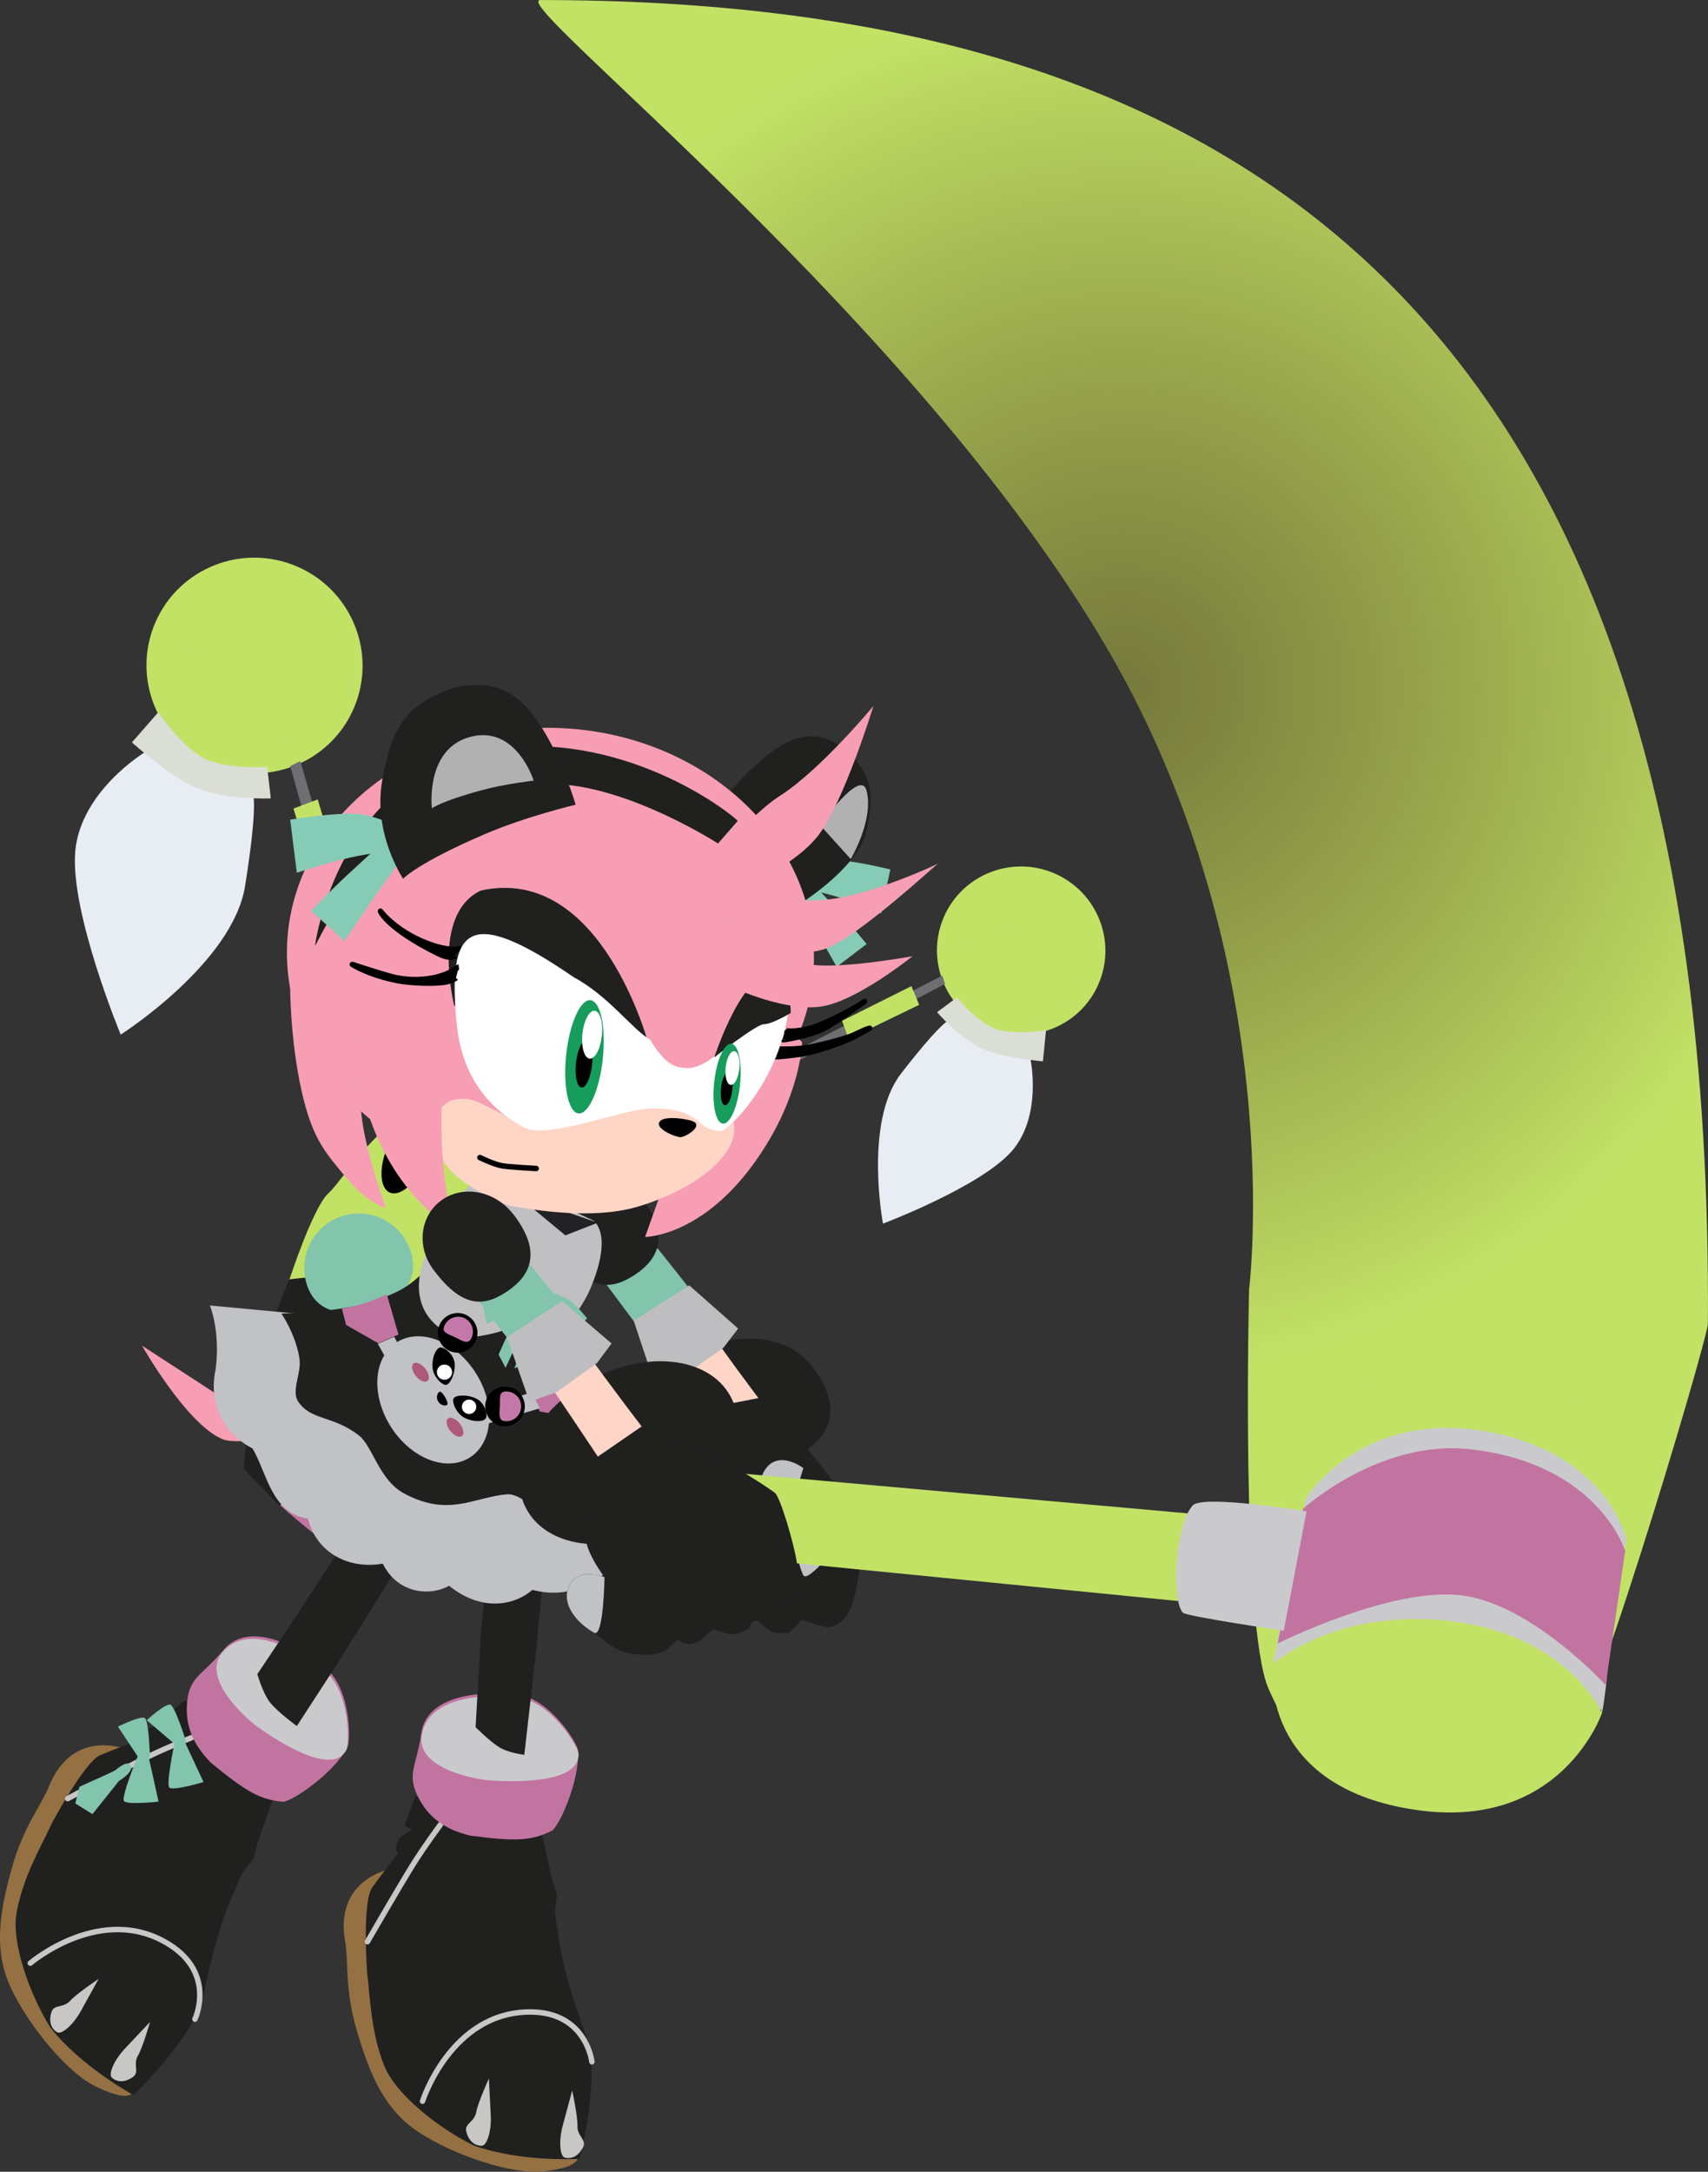 <svg version="1.1" xmlns="http://www.w3.org/2000/svg" xmlns:xlink="http://www.w3.org/1999/xlink" width="39.169" height="49.786" viewBox="0,0,39.169,49.786"><rect x="0" y="0" width="39.169" height="49.786" fill="#333333" stroke="none"/><defs><radialGradient cx="254.331" cy="164.465" r="15.771" gradientUnits="userSpaceOnUse" id="color-1"><stop offset="0" stop-color="#b7be45" stop-opacity="0.502"/><stop offset="1" stop-color="#c2e266"/></radialGradient></defs><g transform="translate(-228.574,-148.694)"><g data-paper-data="{&quot;isPaintingLayer&quot;:true}" fill-rule="nonzero" stroke-miterlimit="10" stroke-dasharray="" stroke-dashoffset="0" style="mix-blend-mode: normal"><path d="M264.296,189.2c-1.86,0.524 -5.162,1.605 -6.631,-1.792c-0.64,-1.48 -0.446,-9.158 -0.446,-9.158c0,0 0.935,-7.443 -3.202,-14.598c-4.399,-7.608 -13.865,-14.957 -13.048,-14.957c15.24,0 26.945,6.427 26.771,30.363c-0.072,0.551 -2.859,9.977 -3.445,10.142z" data-paper-data="{&quot;index&quot;:null}" fill="url(#color-1)" stroke="none" stroke-width="NaN" stroke-linecap="butt" stroke-linejoin="miter"/><g data-paper-data="{&quot;index&quot;:null}" stroke-linejoin="miter"><path d="M241.808,198.045c0,0 0.253,0.338 -0.847,0.433c-0.791,0.049 -2.219,-0.475 -2.927,-1.005c-0.708,-0.53 -1.019,-1.344 -1.286,-2.26c-0.267,-0.916 -0.182,-1.575 -0.257,-1.996c-0.268,-1.499 1.106,-1.691 1.106,-1.691c0,0 -0.385,4.168 0.259,4.715c0.795,0.674 2.699,1.738 2.699,1.738z" fill="#947043" stroke="none" stroke-width="0" stroke-linecap="butt"/><path d="M241.233,191.775l0.115,0.343l-0.05,0.419c0,0 0.123,0.898 0.213,1.236c0.111,0.416 0.227,0.863 0.584,1.804c0.18,1.056 -0.225,2.606 -0.225,2.606c0,0 -1.345,0.088 -2.436,-0.307c-0.796,-0.39 -1.791,-1.172 -2.051,-1.832c-0.309,-0.783 -0.322,-1.594 -0.389,-2.122c-0.008,-0.061 -0.114,-1.643 0.118,-1.962c0.232,-0.319 0.605,-0.803 0.605,-0.803c0,0 -0.149,-0.001 0.006,-0.299c0.035,-0.068 0.292,-0.215 0.292,-0.215l-0.167,-0.097l0.251,-0.677l2.906,0.872z" fill="#20201f" stroke="none" stroke-width="0" stroke-linecap="butt"/><path d="M237,193.207c0,0 0.749,-1.296 1.06,-1.793c0.246,-0.392 0.615,-0.892 0.615,-0.892" fill="none" stroke="#c8c7c6" stroke-width="0.125" stroke-linecap="round"/><path d="M238.233,188.435c0.13,-0.926 1.457,-0.976 2.2,-0.893c0.743,0.083 1.391,1.111 1.399,1.295c0.028,0.7 -0.421,1.685 -0.593,1.82c-0.462,0.231 -0.802,0.262 -1.891,0.116c-0.588,-0.148 -0.966,-0.423 -1.205,-0.923c-0.238,-0.5 -0.013,-0.678 0.09,-1.415z" fill="#c274a1" stroke="none" stroke-width="0" stroke-linecap="butt"/><path d="M238.242,188.497c0.13,-0.926 1.457,-0.976 2.2,-0.893c0.743,0.083 1.391,1.111 1.399,1.295c0.028,0.7 -1.53,0.641 -2.001,0.612c-0.386,-0.023 -1.7,-0.278 -1.597,-1.014z" fill="#cacacd" stroke="none" stroke-width="0" stroke-linecap="butt"/><path d="M239.494,197.117c0.042,-0.228 0.291,-0.774 0.291,-0.774c0,0 0.023,0.445 0.043,0.833c0.02,0.388 -0.09,0.69 -0.193,0.706c-0.064,0.01 -0.287,-0.009 -0.368,-0.322c-0.048,-0.187 0.185,-0.215 0.227,-0.442z" fill="#c8c7c6" stroke="none" stroke-width="0" stroke-linecap="butt"/><path d="M238.264,196.863c0,0 0.652,-2.052 2.476,-2.046c1.281,0.004 1.408,1.143 1.408,1.143" fill="none" stroke="#c8c7c6" stroke-width="0.125" stroke-linecap="round"/><path d="M241.696,196.618c0,0 0.128,0.587 0.121,0.818c-0.007,0.231 0.215,0.308 0.129,0.48c-0.145,0.289 -0.367,0.26 -0.427,0.237c-0.097,-0.036 -0.141,-0.356 -0.04,-0.731c0.101,-0.375 0.217,-0.805 0.217,-0.805z" data-paper-data="{&quot;index&quot;:null}" fill="#c8c7c6" stroke="none" stroke-width="0" stroke-linecap="butt"/></g><path d="M241.218,182.902l-0.359,3.73l-0.261,2.29c0,0 -0.378,-0.042 -0.597,-0.187c-0.219,-0.146 -0.52,-0.445 -0.52,-0.445l0.127,-2.242l0.376,-3.443z" data-paper-data="{&quot;index&quot;:null}" fill="#20201f" stroke="none" stroke-width="0" stroke-linecap="butt" stroke-linejoin="miter"/><g data-paper-data="{&quot;index&quot;:null}" stroke-linejoin="miter"><path d="M230.625,195.855l1.029,0.718c0,0 0.036,0.421 -0.948,-0.08c-0.697,-0.376 -1.634,-1.575 -1.955,-2.399c-0.322,-0.824 -0.156,-1.679 0.101,-2.598c0.257,-0.919 0.677,-1.433 0.836,-1.831c0.564,-1.414 1.832,-0.852 1.832,-0.852c0,0 -2.528,3.337 -2.269,4.141c0.319,0.993 1.374,2.901 1.374,2.901z" fill="#947043" stroke="none" stroke-width="0" stroke-linecap="butt"/><path d="M234.477,190.944l-0.083,0.352l-0.263,0.329c0,0 -0.37,0.828 -0.472,1.162c-0.125,0.412 -0.263,0.853 -0.456,1.841c-0.405,0.992 -1.567,2.094 -1.567,2.094c0,0 -1.188,-0.636 -1.906,-1.547c-0.47,-0.751 -0.902,-1.941 -0.775,-2.639c0.151,-0.828 0.569,-1.524 0.79,-2.007c0.025,-0.056 0.771,-1.455 1.136,-1.604c0.366,-0.149 0.938,-0.363 0.938,-0.363c0,0 -0.126,-0.08 0.163,-0.251c0.066,-0.039 0.361,-0.028 0.361,-0.028l-0.091,-0.171l0.57,-0.443l2.008,2.275z" fill="#20201f" stroke="none" stroke-width="0" stroke-linecap="butt"/><path d="M230.125,189.926c0,0 1.321,-0.705 1.847,-0.963c0.416,-0.203 0.993,-0.433 0.993,-0.433" fill="none" stroke="#c8c7c6" stroke-width="0.125" stroke-linecap="round"/><path d="M233.692,186.525c0.599,-0.718 1.752,-0.06 2.34,0.403c0.587,0.463 0.595,1.679 0.504,1.838c-0.346,0.609 -1.248,1.209 -1.464,1.233c-0.515,-0.048 -0.819,-0.201 -1.667,-0.9c-0.421,-0.437 -0.597,-0.869 -0.536,-1.42c0.062,-0.55 0.347,-0.583 0.824,-1.154z" fill="#c274a1" stroke="none" stroke-width="0" stroke-linecap="butt"/><path d="M233.667,186.582c0.599,-0.718 1.752,-0.06 2.34,0.403c0.587,0.463 0.595,1.679 0.504,1.838c-0.346,0.609 -1.638,-0.264 -2.023,-0.537c-0.315,-0.224 -1.297,-1.133 -0.821,-1.705z" fill="#cacacd" stroke="none" stroke-width="0" stroke-linecap="butt"/><path d="M230.18,194.563c0.156,-0.171 0.656,-0.504 0.656,-0.504c0,0 -0.216,0.39 -0.404,0.73c-0.188,0.34 -0.441,0.539 -0.536,0.498c-0.06,-0.026 -0.239,-0.159 -0.142,-0.468c0.058,-0.184 0.27,-0.085 0.426,-0.256z" fill="#c8c7c6" stroke="none" stroke-width="0" stroke-linecap="butt"/><path d="M232.015,195.045c0,0 -0.164,0.578 -0.28,0.779c-0.115,0.201 0.044,0.373 -0.113,0.484c-0.264,0.187 -0.446,0.056 -0.489,0.007c-0.068,-0.078 0.044,-0.38 0.31,-0.663c0.266,-0.283 0.572,-0.607 0.572,-0.607z" data-paper-data="{&quot;index&quot;:null}" fill="#c8c7c6" stroke="none" stroke-width="0" stroke-linecap="butt"/><path d="M229.269,193.698c0,0 1.637,-1.398 3.183,-0.43c1.086,0.68 0.592,1.714 0.592,1.714" fill="none" stroke="#c8c7c6" stroke-width="0.125" stroke-linecap="round"/><g fill="#83c4ac" stroke="none" stroke-width="0" stroke-linecap="butt"><path d="M232.462,189.678c-0.095,-0.059 0.127,-1.083 0.127,-1.083l0.215,0.014l0.437,0.937c0,0 -0.667,0.201 -0.779,0.131z"/><path d="M232.47,187.768c0.112,0.005 0.377,0.869 0.377,0.869l-0.289,0.021l-0.619,-0.53c0,0 0.4,-0.365 0.532,-0.359z" data-paper-data="{&quot;index&quot;:null}"/><path d="M231.42,189.985c-0.083,-0.075 0.317,-1.043 0.317,-1.043l0.253,0.061l0.22,0.992c0,0 -0.692,0.079 -0.79,-0.009z"/><path d="M231.888,188.075c0.106,0.035 0.125,0.939 0.125,0.939l-0.284,-0.059l-0.451,-0.679c0,0 0.484,-0.242 0.61,-0.201z" data-paper-data="{&quot;index&quot;:null}"/><path d="M230.301,190.037l0.096,-0.384l0.805,-0.362c0,0 0.299,-0.278 0.369,-0.121c0.07,0.157 -0.267,0.349 -0.267,0.349l-0.61,0.763z"/></g></g><path d="M238.554,183.231l-2.188,3.515l-0.985,1.517c0,0 -0.455,-0.332 -0.621,-0.55c-0.166,-0.218 -0.284,-0.642 -0.284,-0.642l0.753,-1.124l2.067,-3.161z" data-paper-data="{&quot;index&quot;:null}" fill="#20201f" stroke="none" stroke-width="0" stroke-linecap="butt" stroke-linejoin="miter"/><g data-paper-data="{&quot;index&quot;:null}" stroke-width="0" stroke-linecap="butt" stroke-linejoin="miter"><g data-paper-data="{&quot;index&quot;:null}"><path d="M253.766,171.252c-0.422,0.976 -1.559,1.423 -2.538,1c-0.98,-0.424 -1.431,-1.559 -1.009,-2.535c0.422,-0.976 1.559,-1.423 2.538,-1c0.98,0.424 1.431,1.559 1.009,2.535z" fill="#c2e266" stroke="none"/><path d="M251.333,172.187c-0.605,-0.262 -0.884,-0.963 -0.623,-1.566c0.261,-0.603 0.963,-0.879 1.568,-0.618c0.605,0.262 0.884,0.963 0.623,1.566c-0.261,0.603 -0.963,0.879 -1.568,0.618z" fill="#c2e266" stroke="#000000"/><path d="M251.763,175.098c-0.727,0.812 -2.94,1.647 -2.94,1.647c0,0 -0.441,-2.334 0.413,-3.438c0.822,-1.063 1.044,-1.188 1.044,-1.188l1.924,0.849c0,0 0.285,1.319 -0.441,2.131z" fill="#e8edf4" stroke="#000000"/><path d="M251.121,172.744c-0.535,-0.234 -1.058,-0.846 -1.058,-0.846l0.454,-0.337c0,0 0.454,0.559 0.881,0.716c0.427,0.157 1.164,0.035 1.164,0.035l-0.071,0.712c0,0 -0.902,-0.074 -1.37,-0.279z" fill="#dbded5" stroke="#000000"/></g><g data-paper-data="{&quot;index&quot;:null}" stroke="none"><path d="M244.106,174.62c-0.166,0.383 -0.45,0.629 -0.635,0.549c-0.185,-0.08 -0.2,-0.455 -0.034,-0.839c0.166,-0.383 0.45,-0.629 0.635,-0.549c0.185,0.08 0.2,0.455 0.034,0.839z" fill="#000000"/><path d="M240.687,178.064c0.192,0.083 0.053,2.363 0.053,2.363c0,0 -1.096,-0.112 -1.288,-0.195c-0.192,-0.083 -0.036,-1.331 0.037,-1.5c0.073,-0.169 1.006,-0.751 1.199,-0.668z" fill="#807d5a"/><path d="M243.345,174.865l0.031,-0.327l6.809,-3.479l0.061,0.191z" fill="#6e6e73"/><path d="M249.475,171.3l0.178,0.429l-1.618,0.783l-0.15,-0.417z" fill="#c2e266"/></g></g><g data-paper-data="{&quot;index&quot;:null}" stroke-width="0" stroke-linecap="butt" stroke-linejoin="miter"><g data-paper-data="{&quot;index&quot;:null}"><path d="M233.43,166.217c-1.257,-0.544 -1.836,-2 -1.294,-3.252c0.542,-1.252 2,-1.826 3.256,-1.282c1.257,0.544 1.836,2 1.294,3.252c-0.542,1.252 -2,1.826 -3.256,1.282z" fill="#c2e266" stroke="none"/><path d="M233.398,166.062c-0.776,-0.336 -1.134,-1.235 -0.8,-2.009c0.335,-0.774 1.236,-1.128 2.012,-0.792c0.776,0.336 1.134,1.235 0.8,2.009c-0.335,0.774 -1.236,1.128 -2.012,0.792z" fill="#c2e266" stroke="#000000"/><path d="M230.299,168.216c0.121,-1.392 1.606,-2.284 1.606,-2.284l2.484,1.054c0,0 0.077,0.317 -0.195,2.02c-0.282,1.768 -2.852,3.406 -2.852,3.406c0,0 -1.163,-2.804 -1.042,-4.196z" fill="#e8edf4" stroke="#000000"/><path d="M233.064,166.749c-0.603,-0.258 -1.464,-1.036 -1.464,-1.036l0.604,-0.691c0,0 0.534,0.796 1.055,1.058c0.522,0.262 1.442,0.195 1.442,0.195l0.083,0.721c0,0 -1.031,0.048 -1.72,-0.246z" fill="#dbded5" stroke="#000000"/></g><g data-paper-data="{&quot;index&quot;:null}" stroke="none"><path d="M236.113,176.041c0.357,-0.308 1.607,-2.454 2.777,-1.906c0.181,0.085 1.085,1.89 0.885,2.944c-0.273,1.433 -1.716,2.213 -1.716,2.213l-2.851,-1.255c0,0 0.549,-1.689 0.906,-1.996z" fill="#c2e266"/><path d="M238.284,174.252c0.237,0.103 0.256,0.584 0.044,1.076c-0.213,0.492 -0.577,0.807 -0.814,0.705c-0.237,-0.102 -0.256,-0.584 -0.044,-1.076c0.213,-0.492 0.577,-0.807 0.814,-0.705z" fill="#000000"/><path d="M234.479,180.103c0.201,-0.836 0.73,-2.08 0.73,-2.08c0,0 0.657,-0.092 1.034,-0.046c0.377,0.046 0.951,0.238 0.951,0.238l0.818,1.209c0,0 -0.997,2.824 -1.137,3.18c-0.282,0.718 -1.821,0.678 -1.821,0.678l-0.892,-0.912c0,0 0.115,-1.432 0.316,-2.268z" fill="#20201f"/><path d="M234.995,183.204c0,0 2.009,-2.132 2.256,-2.025c0.247,0.107 0.522,1.491 0.428,1.707c-0.094,0.216 -1.123,1.459 -1.37,1.352c-0.247,-0.107 -1.314,-1.034 -1.314,-1.034z" fill="#c274a1"/><path d="M235.23,166.254l0.232,-0.111l2.725,9.423l-0.278,0.316z" fill="#6e6e73"/><path d="M236.513,169.205l-0.522,0.225l-0.688,-2.2l0.557,-0.21z" fill="#c2e266"/></g></g><g data-paper-data="{&quot;index&quot;:null}" stroke="none" stroke-width="0" stroke-linecap="butt" stroke-linejoin="miter"><g><g><path d="M248.337,183.589c0.071,0.116 -0.031,1.162 -0.147,1.622c-0.063,0.251 -0.177,0.72 -0.608,0.784c-0.11,0.016 -0.616,-0.173 -0.616,-0.173l-0.292,0.301c0,0 -0.247,0.036 -0.387,-0.021c-0.14,-0.058 -0.339,-0.257 -0.339,-0.257c0,0 -0.169,0.032 -0.282,0.08c-0.371,0.154 -0.545,-0.18 -0.545,-0.18c0,0 -0.256,0.143 -0.467,0.12c-0.335,-0.036 -0.701,-0.265 -0.849,-0.447c-0.251,-0.309 -0.727,-1.311 -0.499,-1.603c0.355,-0.455 0.861,0.045 0.861,0.045c0,0 -0.157,-0.582 -0.058,-0.933c0.152,-0.54 0.449,-0.75 0.449,-0.75l2.421,-0.407c0,0 0.913,1.093 1.358,1.818z" fill="#20201f"/><path d="M247.219,180.04c0.57,0.745 0.652,1.627 -0.604,2.115c-1.255,0.488 -2.693,0.128 -3.286,-0.604c-0.593,-0.733 0.288,-1.554 1.284,-1.94c0.995,-0.387 2.036,-0.316 2.606,0.43z" fill="#20201f"/><path d="M244.489,178.681c0.696,1.038 1.479,2.063 1.479,2.063l-1.323,0.259c0,0 -0.83,-1.422 -1.111,-1.841c-0.461,-0.687 -1.08,-1.533 -1.809,-2.486c-0.183,-0.239 -0.164,-0.473 0.072,-0.669c0.158,-0.132 0.36,-0.19 0.624,0.076c0.799,0.805 1.581,1.872 2.068,2.597z" fill="#fed5c7"/></g><path d="M243.38,184.764c-0.174,-0.377 -0.212,-0.91 0.094,-1.147c0.476,-0.369 0.858,0.267 0.858,0.267c0,0 -0.85,1.102 -0.952,0.88z" fill="#c0c2c6"/><path d="M244.791,184.877c-0.174,-0.377 -0.212,-0.91 0.094,-1.147c0.476,-0.369 0.858,0.267 0.858,0.267c0,0 -0.85,1.102 -0.952,0.88z" fill="#c0c2c6"/><path d="M246.062,184.934c-0.174,-0.377 -0.212,-0.91 0.094,-1.147c0.476,-0.369 0.858,0.267 0.858,0.267c0,0 -0.85,1.102 -0.952,0.88z" fill="#c0c2c6"/><path d="M246.997,182.349c0,0 -0.387,1.337 -0.564,1.168c-0.3,-0.287 -0.53,-0.77 -0.333,-1.102c0.308,-0.517 0.896,-0.066 0.896,-0.066z" fill="#c0c2c6"/><path d="M246.993,184.801c-0.174,-0.377 -0.212,-0.91 0.094,-1.147c0.476,-0.369 0.858,0.267 0.858,0.267c0,0 -0.85,1.102 -0.952,0.88z" fill="#c0c2c6"/></g><g><path d="M243.122,179.001l-0.682,-0.914l1.215,-0.776l0.712,0.898z" fill="#83c4ac"/><path d="M243.291,176.151c0.662,0.879 0.369,1.414 -0.143,1.756c-0.512,0.342 -1.029,0.436 -1.71,-0.518c-0.383,-0.537 -0.279,-1.249 0.233,-1.591c0.512,-0.342 1.224,-0.174 1.621,0.354z" fill="#20201f"/><path d="M245.164,179.591l-0.935,0.656l-0.629,0.208l-0.494,-1.485l1.275,-0.809l1.121,0.989z" fill="#bebec0"/></g></g><g data-paper-data="{&quot;index&quot;:null}" stroke="none" stroke-width="0" stroke-linecap="butt" stroke-linejoin="miter"><path d="M238.153,180.665c0,0 -3.722,1.337 -4.481,1.019c-0.825,-0.346 -1.841,-2.142 -1.841,-2.142l2.185,1.42l2.943,-0.886l1.195,0.589z" fill="#f79db4"/><path d="M238.021,177.487c0.153,0.673 -0.367,1.096 -1.04,1.249c-0.673,0.153 -1.245,-0.022 -1.398,-0.696c-0.153,-0.673 0.269,-1.343 0.942,-1.496c0.673,-0.153 1.343,0.269 1.496,0.942z" fill="#83c4ac"/><path d="M244.498,183.427c0,0 -0.568,0.751 -1.583,0.801c-0.408,0.638 -1.187,1.166 -2.131,0.913c-0.431,0.37 -1.181,0.497 -1.911,-0.095c-0.446,0.251 -1.185,0.178 -1.521,-0.507c-0.775,0.138 -1.519,-0.243 -1.715,-1.03c-0.841,-0.123 -0.942,-1.055 -1.271,-1.608c-0.537,-0.278 -1.042,-0.893 -0.847,-1.818c0.115,-0.867 -0.131,-1.462 -0.131,-1.462l1.925,0.181c0,0 0.173,0.279 0.503,1.008c0.272,0.602 0.452,1.578 2.457,2.367c2.248,0.885 2.838,0.7 3.534,0.216c0.493,-0.344 1.156,-0.284 1.156,-0.284z" fill="#c0c2c6"/><path d="M241.729,178.152c-0.156,0.618 -0.435,1.467 -0.435,1.467c0,0 0.403,0.843 0.887,1.47c0.484,0.627 0.873,1.169 0.873,1.169c0,0 -0.625,0.04 -1.042,0.345c-0.248,0.181 -0.159,0.633 -0.545,0.743c-0.514,0.147 -0.914,-0.429 -1.272,-0.396c-0.766,0.069 -1.332,0.53 -2.355,-0.02c-0.573,-0.308 -0.719,-1.082 -1.033,-1.328c-0.587,-0.46 -1.096,-0.339 -1.391,-0.772c-0.174,-0.256 0.079,-0.654 0.025,-0.998c-0.087,-0.551 -0.413,-1.026 -0.413,-1.026c0,0 1.361,-0.024 2.099,-0.28c0.739,-0.256 0.856,-0.367 1.459,-0.949c0.603,-0.582 0.948,-1.968 0.948,-1.968l2.15,0.951l0.322,0.181c0,0 -0.119,0.793 -0.275,1.41z" fill="#20201f"/><path d="M236.511,179.067l-0.096,-0.371c0,0 0.402,-0.078 0.634,-0.166c0.257,-0.097 0.396,-0.161 0.396,-0.161l0.268,0.919l-0.466,0.199z" data-paper-data="{&quot;index&quot;:null}" fill="#c274a1"/><path d="M237.715,180.345l-0.477,-0.845l0.375,-0.161l0.535,0.956z" data-paper-data="{&quot;index&quot;:null}" fill="#c0c2c6"/><path d="M240.953,181.05l-0.223,-0.455l0.804,-0.52c0,0 0.064,0.139 0.195,0.381c0.118,0.218 0.371,0.539 0.371,0.539l-0.315,0.218z" fill="#c274a1"/><path d="M239.294,181.058l1.477,-0.445l0.179,0.367l-1.36,0.399z" fill="#c0c2c6"/><path d="M238.512,177.075c0.784,-1.445 1.278,-1.51 1.278,-1.51l2.386,1.107c0,0 0.484,0.279 -0.07,1.578c-0.244,0.573 -0.893,1.263 -0.893,1.263l-0.165,-0.817c0,0 -0.62,0.384 -0.936,0.498c-0.311,0.112 -0.804,0.177 -0.983,0.164c-0.184,-0.014 -1.572,-0.519 -0.616,-2.283z" fill="#c0c0c3"/><path d="M240.405,176.075l1.878,0.649l-0.744,0.29z" fill="#222225"/><g><g><path d="M239.349,182.106c-0.537,0.341 -1.348,0.026 -1.811,-0.703c-0.463,-0.729 -0.402,-1.597 0.135,-1.938c0.537,-0.341 1.348,-0.026 1.811,0.703c0.463,0.729 0.402,1.597 -0.135,1.938z" fill="#c0c2c6"/><path d="M239.505,179.121c0.071,0.241 -0.067,0.493 -0.308,0.564c-0.241,0.071 -0.493,-0.067 -0.564,-0.308c-0.071,-0.241 0.067,-0.493 0.308,-0.564c0.241,-0.071 0.493,0.067 0.564,0.308z" fill="#000000"/><path d="M238.999,179.345c-0.17,-0.081 -0.308,-0.101 -0.228,-0.271c0.081,-0.17 0.284,-0.242 0.454,-0.162c0.17,0.081 0.242,0.284 0.162,0.454c-0.081,0.17 -0.218,0.059 -0.388,-0.022z" fill="#c478a9"/><path d="M240.446,181.284c-0.193,0.161 -0.479,0.135 -0.64,-0.058c-0.161,-0.193 -0.135,-0.479 0.058,-0.64c0.193,-0.161 0.479,-0.135 0.64,0.058c0.161,0.193 0.135,0.479 -0.058,0.64z" fill="#000000"/><path d="M240.173,181.275c-0.188,-0.006 -0.141,-0.177 -0.135,-0.365c0.006,-0.188 -0.03,-0.323 0.158,-0.317c0.188,0.006 0.336,0.164 0.329,0.352c-0.006,0.188 -0.164,0.336 -0.352,0.329z" fill="#c478a9"/><path d="M239.719,181.201c-0.034,0.079 -0.24,0.106 -0.463,0.009c-0.223,-0.096 -0.318,-0.373 -0.283,-0.452c0.034,-0.079 0.281,-0.108 0.504,-0.011c0.223,0.096 0.277,0.375 0.242,0.454z" fill="#000000"/><path d="M238.679,179.583c0.086,-0.001 0.322,0.158 0.324,0.4c0.002,0.243 -0.121,0.459 -0.207,0.459c-0.086,0.001 -0.304,-0.194 -0.306,-0.437c-0.002,-0.243 0.103,-0.422 0.189,-0.423z" data-paper-data="{&quot;index&quot;:null}" fill="#000000"/><path d="M239.483,181.009c-0.036,0.084 -0.133,0.122 -0.217,0.086c-0.084,-0.036 -0.122,-0.133 -0.086,-0.217c0.036,-0.084 0.133,-0.122 0.217,-0.086c0.084,0.036 0.122,0.133 0.086,0.217z" fill="#ffffff"/><path d="M238.698,180.31c-0.088,-0.038 -0.129,-0.141 -0.091,-0.229c0.038,-0.088 0.141,-0.129 0.229,-0.091c0.088,0.038 0.129,0.141 0.091,0.229c-0.038,0.088 -0.141,0.129 -0.229,0.091z" fill="#ffffff"/></g><path d="M238.654,180.599c0.057,-0.033 0.23,0.27 0.172,0.302c-0.057,0.033 -0.158,0 -0.206,-0.083c-0.048,-0.083 -0.024,-0.187 0.033,-0.219z" fill="#000000"/><path d="M239.116,181.326c0.089,0.11 0.112,0.239 0.053,0.286c-0.059,0.047 -0.179,-0.004 -0.268,-0.114c-0.089,-0.11 -0.112,-0.239 -0.053,-0.286c0.059,-0.047 0.179,0.004 0.268,0.114z" fill="#ad597c"/><path d="M238.325,180.066c0.089,0.11 0.112,0.239 0.053,0.286c-0.059,0.047 -0.179,-0.004 -0.268,-0.114c-0.089,-0.11 -0.112,-0.239 -0.053,-0.286c0.059,-0.047 0.179,0.004 0.268,0.114z" fill="#ad597c"/></g><g fill="#83c4ac"><path d="M241.62,179.395c0,0 -0.247,-0.39 -0.352,-0.542c-0.118,-0.171 -0.324,-0.435 -0.324,-0.435l0.147,-0.139c0,0 0.385,0.117 0.535,0.218c0.164,0.11 0.411,0.417 0.411,0.417l-0.418,0.48z"/><path d="M240.31,178.76c-0.168,0.078 -0.579,0.288 -0.579,0.288l-0.116,-0.626c0,0 0.369,-0.139 0.566,-0.151c0.181,-0.011 0.964,0.02 0.964,0.02l-0.185,0.148c0,0 -0.46,0.233 -0.649,0.321z" data-paper-data="{&quot;index&quot;:null}"/><path d="M240.367,180.063c0,0 0.239,-0.56 0.346,-0.852c0.108,-0.291 0.248,-0.756 0.248,-0.756l0.247,0.136c0,0 -0.063,0.32 -0.157,0.602c-0.094,0.282 -0.279,0.709 -0.279,0.709z"/><path d="M240.008,179.747c0,0 0.184,-0.428 0.326,-0.689c0.141,-0.262 0.43,-0.688 0.43,-0.688l0.242,0.047c0,0 -0.292,0.501 -0.431,0.778c-0.139,0.278 -0.407,0.854 -0.407,0.854z" data-paper-data="{&quot;index&quot;:null}"/></g></g><g data-paper-data="{&quot;index&quot;:null}"><g data-paper-data="{&quot;index&quot;:null}" fill="#86cbb6" stroke="none" stroke-width="0" stroke-linecap="butt" stroke-linejoin="miter"><path d="M247.795,169.26c-0.461,-0.143 -0.725,-0.171 -0.725,-0.171l-0.602,-0.339c0,0 0.778,-0.329 1.211,-0.338c0.433,-0.008 1.312,0.215 1.312,0.215l-0.211,1.005c0,0 -0.524,-0.229 -0.985,-0.373z"/><path d="M247.762,170.858c0,0 -0.297,-0.524 -0.435,-0.771c-0.191,-0.34 -0.827,-1.374 -0.827,-1.374l0.588,0.1c0,0 0.58,0.617 0.825,0.892c0.197,0.221 0.535,0.63 0.535,0.63z"/></g><g stroke="none" stroke-width="0" stroke-linecap="butt" stroke-linejoin="miter"><path d="M247.957,165.87c0.615,0.576 0.681,0.987 0.485,1.875c-0.197,0.889 -1.653,1.754 -1.653,1.754c0,0 -0.178,-0.925 -0.467,-1.435c-0.289,-0.51 -1.028,-1.2 -1.028,-1.2c0,0 0.515,-0.627 1.062,-0.992c0.418,-0.282 0.916,-0.508 1.602,-0.002z" data-paper-data="{&quot;index&quot;:null}" fill="#20201f"/><path d="M248.445,166.814c0.179,0.669 -0.362,1.573 -0.362,1.573l-0.7,-0.775c0,0 0.923,-1.314 1.062,-0.798z" data-paper-data="{&quot;index&quot;:null}" fill="#b2b1b2"/></g><path d="M241.413,165.384c3.335,0.138 5.943,2.582 5.823,5.458c-0.119,2.877 -2.92,5.096 -6.255,4.958c-3.335,-0.138 -5.943,-2.582 -5.823,-5.458c0.119,-2.877 2.919,-5.096 6.255,-4.958z" fill="#f79eb4" stroke="none" stroke-width="0" stroke-linecap="butt" stroke-linejoin="miter"/><path d="M246.965,172.579c0.007,-0.016 -0.007,1.045 -0.817,2.357c-1.299,2.117 -2.78,2.114 -2.78,2.114l0.32,-0.899c0,0 1.622,-1.659 2.055,-2.289c0.433,-0.63 0.679,-1.789 0.679,-1.788" fill="#f79eb4" stroke="#f89db5" stroke-width="0" stroke-linecap="butt" stroke-linejoin="round"/><g fill="#ffd5c5" stroke="none" stroke-width="1" stroke-linecap="round" stroke-linejoin="round"><path d="M245.401,174.428c0.095,0.539 -0.38,0.98 -0.788,1.271c-0.067,0.048 -0.59,0.418 -1.434,0.663c-1.06,0.307 -2.431,0.052 -2.825,-0.012c-0.47,-0.075 -1.289,-0.638 -1.417,-0.787c-0.916,-1.071 -0.177,-1.54 -0.073,-1.615c0.05,-0.035 0.324,-0.125 0.638,-0.004c0.306,0.118 1.134,0.622 1.426,0.622c0.314,-0 2.082,-0.518 2.989,-0.479c0.188,0.01 0.434,0.083 0.58,0.208c0.191,0.163 0.474,0.47 0.75,0.226c0.045,-0.04 0.144,-0.153 0.154,-0.094z"/><path d=""/></g><g fill="#000000" stroke="#000000" stroke-width="0.125" stroke-linecap="butt" stroke-linejoin="round"><path d="M246.405,172.749c0.063,-0.018 0.358,0.024 0.802,-0.061c0.28,-0.064 0.56,-0.131 0.832,-0.222c0.163,-0.055 0.314,-0.154 0.478,-0.201c0.006,-0.002 -0.353,0.199 -0.461,0.246c-0.339,0.145 -0.643,0.242 -1,0.329c-0.078,0.019 -0.716,0.1 -0.712,0.075"/><path d="M246.581,172.313c0.025,0.026 0.355,0.053 0.78,-0.117c0.425,-0.169 1.018,-0.507 1.038,-0.543c0.007,-0.014 -0.655,0.486 -0.957,0.633c-0.302,0.147 -0.925,0.261 -0.921,0.238"/></g><g fill="#000000" stroke="none" stroke-width="1" stroke-linecap="round" stroke-linejoin="round"><path d="M243.739,174.373c0.154,-0.102 0.68,-0.021 0.768,0.049c0.153,0.122 -0.235,0.353 -0.345,0.341c-0.237,-0.045 -0.625,-0.256 -0.423,-0.39z"/><path d=""/></g><path d="M238.892,171.471c0.023,-0.052 -0.178,1.89 -0.193,2.771c-0.028,1.658 0.312,2.702 0.312,2.702c0,0 -0.348,-0.249 -0.43,-0.324c-0.255,-0.232 -0.48,-0.46 -0.694,-0.734c-0.503,-0.645 -0.83,-1.406 -1.019,-2.199c-0.126,-0.528 -0.191,-2.822 -0.168,-2.835" fill="#f79eb4" stroke="#f89db5" stroke-width="0" stroke-linecap="butt" stroke-linejoin="round"/><path d="M236.608,170.816c-0.015,0.014 0.164,2.825 0.278,3.608c0.114,0.784 0.533,1.958 0.533,1.958c0,0 -0.408,-0.08 -0.944,-0.734c-0.473,-0.577 -0.74,-0.871 -0.981,-1.929c-0.313,-1.373 -0.338,-3.242 -0.144,-3.594" fill="#f79eb4" stroke="#f89db5" stroke-width="0" stroke-linecap="butt" stroke-linejoin="round"/><g stroke="none" stroke-width="1" stroke-linecap="round" stroke-linejoin="round"><path d="M245.04,168.031c-0.092,-0.06 -2.439,-1.549 -4.177,-1.346c-1.37,0.16 -2.11,0.648 -3.386,1.489c-0.985,0.648 -1.641,2.191 -1.679,2.199c-0.003,0.001 0.533,-4.085 4.255,-4.536c3.01,-0.334 5.343,1.554 5.439,1.676" fill="#20201f"/><path d="" fill="#ee1a40"/></g><path d="M245.307,169.145c-0.023,0.017 1.373,0.291 2.36,0.156c0.987,-0.135 2.436,-0.809 2.42,-0.812c-0.016,-0.002 -1.79,1.644 -2.547,1.94c-0.758,0.296 -2.07,-0.139 -2.08,-0.131" fill="#f79eb4" stroke="#f89db5" stroke-width="0" stroke-linecap="butt" stroke-linejoin="round"/><path d="M244.424,169.206c0.013,-0.083 1.119,-1.683 2.044,-2.274c0.925,-0.591 2.136,-2.054 2.136,-2.054c0,0 -0.674,2.199 -1.262,2.964c-0.588,0.765 -1.955,1.285 -2.062,1.364" fill="#f79eb4" stroke="#f89db5" stroke-width="0" stroke-linecap="butt" stroke-linejoin="round"/><path d="M238.993,171.753c0,0 -0.548,-2.104 0.61,-2.644c2.763,-0.611 3.847,3.535 3.847,3.535c0,0 -1.854,-1.07 -2.461,-1.095c-0.607,-0.025 -1.997,0.204 -1.997,0.204z" data-paper-data="{&quot;index&quot;:null}" fill="#20201f" stroke="none" stroke-width="0" stroke-linecap="butt" stroke-linejoin="miter"/><path d="M243.481,172.528c0.388,0.623 0.587,0.622 0.783,0.647c0.336,0.044 0.728,-0.241 1.027,-0.595c0.427,-0.506 0.871,-0.873 1.32,-0.859c0.068,0.002 0.057,0.298 -0.122,0.868c-0.379,1.208 -1.241,2.034 -1.387,2.033c-0.586,-0.003 -0.392,-0.529 -1.58,-0.517c-0.677,0.007 -2.245,0.679 -2.89,0.458c-1.246,-0.642 -1.526,-1.727 -1.59,-2.443c-0.195,-2.152 0.235,-2.713 2.695,-1.02c0.787,0.421 1.333,1.186 1.745,1.428z" fill="#ffffff" stroke="none" stroke-width="0" stroke-linecap="butt" stroke-linejoin="miter"/><path d="M246.706,171.917c0,0 -0.442,0.263 -0.611,0.256c-0.17,-0.007 -1.141,0.762 -1.141,0.762c0,0 0.716,-2.218 1.466,-1.862c0.306,0.276 0.287,0.844 0.287,0.844z" data-paper-data="{&quot;index&quot;:null}" fill="#20201f" stroke="none" stroke-width="0" stroke-linecap="butt" stroke-linejoin="miter"/><path d="M245.393,170.384c-0.018,-0.015 1.137,0.37 1.885,0.435c0.748,0.065 2.222,-0.204 2.222,-0.204c0,0 -1.269,1.024 -2.082,1.151c-0.812,0.127 -2.003,-0.408 -2.057,-0.451" fill="#f79eb4" stroke="#f89db5" stroke-width="0" stroke-linecap="butt" stroke-linejoin="round"/><g fill="#000000" stroke="#000000" stroke-width="0.125" stroke-linecap="butt" stroke-linejoin="round"><path d="M239.005,170.613c-0.026,0.035 -0.18,0.042 -0.366,-0.051c-1.2,-0.591 -1.34,-0.979 -1.34,-0.979c0,0 0.395,0.533 1.253,0.8c0.167,0.052 0.391,0.083 0.44,0.082c0.047,-0.001 0.089,-0.034 0.137,-0.014"/><path d="M239.03,171.112c0,0 -0.038,0.041 -0.171,0.079c-0.247,0.07 -0.866,0.04 -1.151,-0.014c-0.68,-0.13 -1.054,-0.374 -1.054,-0.374c0,0 0.765,0.255 1.009,0.305c0.738,0.146 1.238,-0.119 1.306,-0.165c0.03,-0.02 0.093,-0.076 0.127,-0.079"/></g><g stroke="none" stroke-linecap="butt" stroke-linejoin="miter"><path d="M241.558,172.876c0.076,-0.717 0.326,-1.278 0.558,-1.253c0.232,0.025 0.358,0.626 0.282,1.342c-0.076,0.717 -0.326,1.278 -0.558,1.253c-0.232,-0.025 -0.358,-0.625 -0.282,-1.342z" fill="#169c5b" stroke-width="NaN"/><path d="M242.025,172.54c0.102,0.011 0.159,0.262 0.127,0.562c-0.032,0.299 -0.14,0.533 -0.242,0.522c-0.102,-0.011 -0.159,-0.262 -0.127,-0.562c0.032,-0.299 0.14,-0.533 0.242,-0.522z" fill="#000000" stroke-width="0"/><path d="M241.931,172.39c0.032,-0.303 0.158,-0.538 0.281,-0.525c0.123,0.013 0.197,0.269 0.164,0.572c-0.032,0.303 -0.158,0.538 -0.281,0.525c-0.123,-0.013 -0.197,-0.269 -0.164,-0.572z" fill="#ffffff" stroke-width="0"/></g><g stroke="none" stroke-linecap="butt" stroke-linejoin="miter"><path d="M244.952,173.505c0.054,-0.505 0.23,-0.901 0.393,-0.884c0.164,0.017 0.253,0.441 0.199,0.947c-0.054,0.505 -0.23,0.901 -0.393,0.884c-0.164,-0.017 -0.253,-0.441 -0.199,-0.947z" fill="#169c5b" stroke-width="NaN"/><path d="M245.11,173.636c0.022,-0.211 0.099,-0.376 0.171,-0.368c0.072,0.008 0.112,0.185 0.089,0.396c-0.022,0.211 -0.099,0.376 -0.171,0.368c-0.072,-0.008 -0.112,-0.185 -0.09,-0.396z" fill="#000000" stroke-width="0"/><path d="M245.215,173.162c0.023,-0.214 0.111,-0.379 0.198,-0.37c0.087,0.009 0.139,0.19 0.116,0.403c-0.023,0.214 -0.111,0.379 -0.198,0.37c-0.087,-0.009 -0.139,-0.19 -0.116,-0.403z" fill="#ffffff" stroke-width="0"/></g><path d="M240.87,175.481c0,0 -0.573,-0.03 -0.77,-0.06c-0.197,-0.03 -0.521,-0.191 -0.521,-0.191" data-paper-data="{&quot;index&quot;:null}" fill="none" stroke="#000000" stroke-width="0.125" stroke-linecap="round" stroke-linejoin="miter"/><g fill="#86cbb6" stroke="none" stroke-width="0" stroke-linecap="butt" stroke-linejoin="miter"><path d="M237.471,168.224c0,0 -0.317,0.007 -0.88,0.132c-0.563,0.125 -1.21,0.346 -1.21,0.346l-0.152,-1.218c0,0 1.069,-0.179 1.584,-0.126c0.515,0.053 1.409,0.522 1.409,0.522l-0.751,0.344z"/><path d="M235.707,169.574c0,0 0.443,-0.455 0.699,-0.698c0.32,-0.303 1.071,-0.981 1.071,-0.981l0.71,-0.061c0,0 -0.86,1.169 -1.121,1.555c-0.189,0.28 -0.594,0.875 -0.594,0.875z"/></g><path d="M237.341,166.572c0.226,-1.224 0.528,-1.706 1.61,-2.103c1.133,-0.272 1.641,0.279 2.016,0.857c0.495,0.751 0.809,1.815 0.809,1.815c0,0 -1.141,0.271 -2.068,0.668c-1.587,0.68 -1.889,1.031 -1.889,1.031c0,0 -0.704,-1.045 -0.477,-2.268z" fill="#20201f" stroke="none" stroke-width="0" stroke-linecap="butt" stroke-linejoin="miter"/><path d="M238.478,167.224c0,0 -0.165,-1.394 0.918,-1.647c1.027,-0.239 1.417,1.013 1.417,1.013c0,0 -0.645,0.07 -1.193,0.219c-0.936,0.254 -1.142,0.415 -1.142,0.415z" fill="#b2b1b2" stroke="none" stroke-width="0" stroke-linecap="butt" stroke-linejoin="miter"/></g><g data-paper-data="{&quot;index&quot;:null}" stroke-width="0" stroke-linecap="butt" stroke-linejoin="miter"><path d="M261.923,184.082c3,0.439 3.475,2.968 3.475,2.968c0,0 0.078,-0.255 -0.016,0.467c-0.094,0.722 -0.091,0.37 -0.091,0.37c0,0 -2.14,-0.72 -3.888,-1.439c-2.823,0.069 -3.641,0.431 -3.641,0.431l0.177,-0.94c0,0 1.846,-2.17 3.984,-1.857z" fill="#cacacd" stroke="none"/><path d="M265.31,187.967c0,0 -0.913,2.678 -4.206,2.226c-3.695,-0.506 -3.352,-3.345 -3.352,-3.345c0,0 1.513,-1.355 4.238,-0.971c2.566,0.362 3.32,2.09 3.32,2.09z" fill="#c2e266" stroke="#000000"/><path d="M258.482,183.304c0,0 0.689,-4.021 4.267,-3.466c3.527,0.548 3.088,4.415 3.088,4.415l-7.355,-0.95z" fill="#c2e266" stroke="none"/><path d="M258.516,183.053c0,0 1.223,-2.005 4.042,-1.56c2.852,0.453 3.314,2.477 3.314,2.477l-0.041,0.277l-3.365,-2.046l-4.012,1.197z" fill="#cacacd" stroke="none"/><path d="M262.297,181.918c2.941,0.33 3.547,2.332 3.547,2.332l-0.448,3.074c0,0 -1.683,-1.851 -3.299,-2.056c-1.615,-0.205 -4.221,1.102 -4.221,1.102l0.58,-3.088c0,0 1.746,-1.6 3.842,-1.364z" fill="#c274a1" stroke="none"/><path d="M255.588,185.396l-11.24,-1.111c0,0 -0.18,-0.419 -0.13,-0.849c0.05,-0.43 0.35,-1.053 0.35,-1.053l11.247,1.004c0,0 -0.156,0.553 -0.201,0.958c-0.046,0.405 -0.026,1.051 -0.026,1.051z" fill="#c2e266" stroke="none"/><path d="M258.012,186.078c0,0 -2.238,-0.332 -2.311,-0.413c-0.278,-0.309 -0.171,-2.033 0.227,-2.461c0.235,-0.253 2.608,0.138 2.608,0.138l-0.523,2.736z" fill="#cacacd" stroke="none"/></g><g data-paper-data="{&quot;index&quot;:null}" stroke="none" stroke-width="0" stroke-linecap="butt" stroke-linejoin="miter"><path d="M242.066,180.358c1.287,-0.723 2.742,-0.575 3.251,0.33c0.509,0.905 -0.122,2.225 -1.409,2.948c-1.287,0.723 -2.742,0.575 -3.251,-0.33c-0.509,-0.905 0.122,-2.225 1.409,-2.948z" fill="#20201f"/><path d="M239.577,176.776c0.86,0.812 1.711,1.898 2.243,2.639c0.761,1.059 1.469,1.979 1.469,1.979l-1.005,0.692c0,0 -1.137,-1.71 -1.444,-2.137c-0.503,-0.701 -1.178,-1.562 -1.969,-2.531c-0.198,-0.243 -0.187,-0.487 0.053,-0.7c0.161,-0.143 0.368,-0.211 0.653,0.058z" fill="#fed5c7"/><path d="M240.216,179.378l-0.695,-0.904l1.204,-0.794l0.725,0.887z" fill="#83c4ac"/><path d="M240.343,176.526c0.675,0.87 0.389,1.409 -0.118,1.758c-0.507,0.349 -1.022,0.451 -1.718,-0.493c-0.391,-0.531 -0.297,-1.245 0.209,-1.594c0.507,-0.349 1.221,-0.192 1.626,0.33z" fill="#20201f"/><path d="M242.267,179.938l-0.925,0.67l-0.626,0.218l-0.516,-1.478l1.263,-0.828l1.136,0.972z" fill="#bebec0"/><g><path d="M244.308,181.709c0,0 1.318,0.687 2.036,1.207c0.115,0.083 0.435,1.132 0.508,1.621c0.04,0.267 0.118,0.765 -0.271,0.999c-0.099,0.06 -0.663,0.08 -0.663,0.08l-0.161,0.407c0,0 -0.224,0.134 -0.381,0.135c-0.158,0.001 -0.43,-0.112 -0.43,-0.112c0,0 -0.149,0.099 -0.24,0.19c-0.295,0.297 -0.597,0.045 -0.597,0.045c0,0 -0.19,0.24 -0.402,0.303c-0.337,0.099 -0.781,0.026 -0.996,-0.09c-0.365,-0.197 -1.225,-0.972 -1.122,-1.344c0.16,-0.58 0.847,-0.301 0.847,-0.301c0,0 -0.384,-0.497 -0.43,-0.875c-0.07,-0.582 0.132,-0.903 0.132,-0.903l2.169,-1.362z" fill="#20201f"/><path d="M242.202,186.124c-0.365,-0.197 -0.715,-0.602 -0.612,-0.974c0.16,-0.58 0.847,-0.301 0.847,-0.301c0,0 -0.02,1.391 -0.235,1.275z" fill="#c0c2c6"/></g></g></g></g></svg>